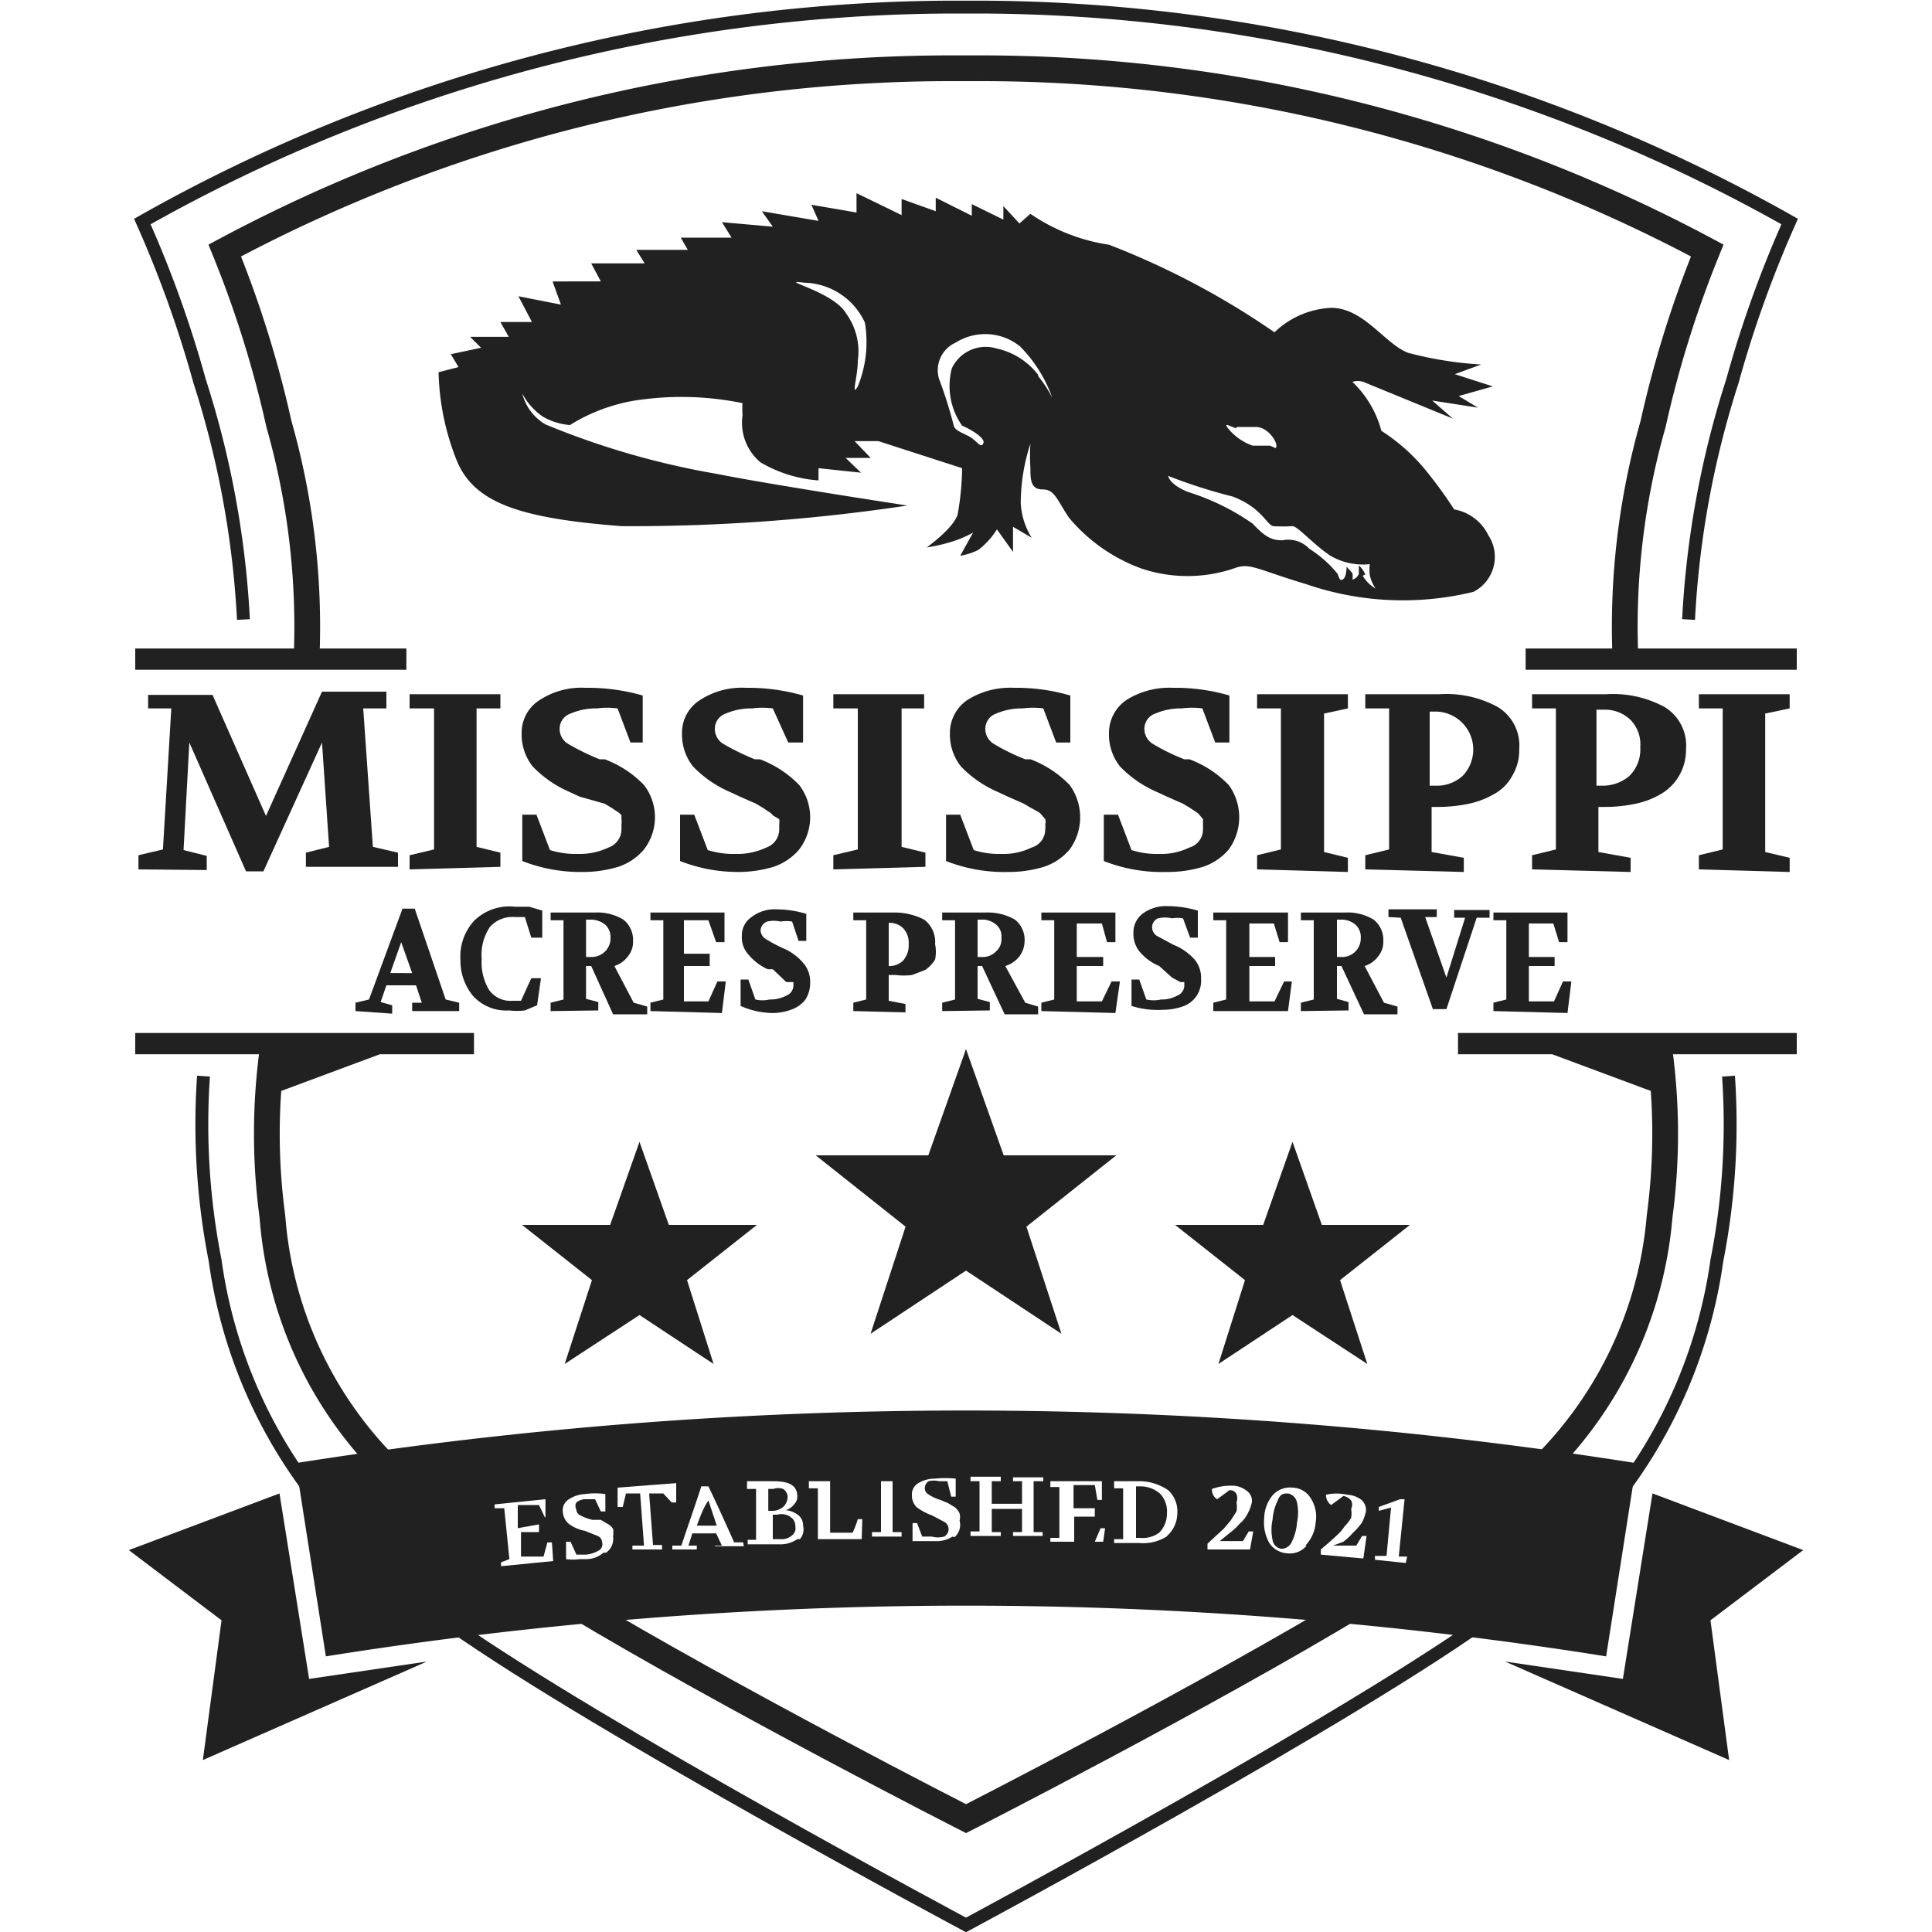 <svg xmlns="http://www.w3.org/2000/svg" viewBox="0 0 30 30"><polygon points="17.19 17.99 15.55 17.99 15 16.44 14.45 17.99 12.81 17.99 14.12 19.03 13.61 20.59 15 19.67 16.39 20.59 15.88 19.03 17.19 17.99" fill="#212121" stroke="#212121" stroke-miterlimit="10" stroke-width="0.1"/><polygon points="21.75 19.07 20.49 19.07 20.07 17.88 19.65 19.07 18.39 19.07 19.39 19.86 19.01 21.06 20.07 20.36 21.14 21.06 20.75 19.86 21.75 19.07" fill="#212121" stroke="#212121" stroke-miterlimit="10" stroke-width="0.1"/><polygon points="11.61 19.07 10.35 19.07 9.93 17.88 9.51 19.07 8.25 19.07 9.25 19.86 8.86 21.06 9.93 20.36 10.99 21.06 10.61 19.86 11.61 19.07" fill="#212121" stroke="#212121" stroke-miterlimit="10" stroke-width="0.1"/><polygon points="25.83 16.96 24.11 16.32 22.69 16.32 22.69 16.09 27.85 16.09 27.85 16.32 25.82 16.32 25.83 16.96" fill="#212121" stroke="#212121" stroke-miterlimit="10" stroke-width="0.1"/><path d="M23.89,22.84a6.2,6.2,0,0,0,1.88-3.95,9.6,9.6,0,0,0,0-2.57" transform="translate(0)" fill="none" stroke="#212121" stroke-miterlimit="10" stroke-width="0.4"/><path d="M8.89,24.9C11.37,26.39,15,28.24,15,28.24s3.67-1.87,6.15-3.37" transform="translate(0)" fill="none" stroke="#212121" stroke-miterlimit="10" stroke-width="0.4"/><path d="M4.23,16.32a9.6,9.6,0,0,0,0,2.57A6.17,6.17,0,0,0,6,22.77" transform="translate(0)" fill="none" stroke="#212121" stroke-miterlimit="10" stroke-width="0.4"/><path d="M25.08,23.28a7.73,7.73,0,0,0,1.58-3.71,10.92,10.92,0,0,0,.18-2.86" transform="translate(0)" fill="none" stroke="#212121" stroke-miterlimit="10" stroke-width="0.2"/><path d="M7,25.22c2.36,1.66,8,4.67,8,4.67s6.1-3.27,8.26-4.87" transform="translate(0)" fill="none" stroke="#212121" stroke-miterlimit="10" stroke-width="0.2"/><path d="M3.16,16.71a10.92,10.92,0,0,0,.18,2.86A7.67,7.67,0,0,0,4.8,23.12" transform="translate(0)" fill="none" stroke="#212121" stroke-miterlimit="10" stroke-width="0.2"/><polygon points="4.17 16.96 5.89 16.32 7.31 16.32 7.31 16.09 2.15 16.09 2.15 16.32 4.18 16.32 4.17 16.96" fill="#212121" stroke="#212121" stroke-miterlimit="10" stroke-width="0.1"/><rect x="23.74" y="10.12" width="4.11" height="0.23" fill="#212121" stroke="#212121" stroke-miterlimit="10" stroke-width="0.1"/><rect x="2.15" y="10.12" width="4.11" height="0.23" fill="#212121" stroke="#212121" stroke-miterlimit="10" stroke-width="0.1"/><path d="M4.76,10.23a11.5,11.5,0,0,0-.43-3.65,16.8,16.8,0,0,0-.84-2.69A23.92,23.92,0,0,1,14.81,1.06h.38A23.92,23.92,0,0,1,26.51,3.89a16.8,16.8,0,0,0-.84,2.69,11.5,11.5,0,0,0-.43,3.65" transform="translate(0)" fill="none" stroke="#212121" stroke-miterlimit="10" stroke-width="0.4"/><path d="M3.78,9.62a14.46,14.46,0,0,0-.68-3.7,17.57,17.57,0,0,0-.89-2.48A25.72,25.72,0,0,1,14.8.11h.4A25.72,25.72,0,0,1,27.79,3.44a17.57,17.57,0,0,0-.89,2.48,14.46,14.46,0,0,0-.68,3.7" transform="translate(0)" fill="none" stroke="#212121" stroke-miterlimit="10" stroke-width="0.2"/><polygon points="6.63 25.8 3.15 27.33 3.44 25.16 2 24.07 4.34 23.19 4.8 26.07 6.63 25.8" fill="#212121"/><polygon points="23.37 25.8 26.85 27.33 26.56 25.16 28 24.07 25.66 23.19 25.2 26.07 23.37 25.8" fill="#212121"/><path d="M17.7,23.08h-.06l0,.8h.06A.44.44,0,0,0,18,23.8a.42.42,0,0,0,.12-.3.4.4,0,0,0-.1-.3A.46.46,0,0,0,17.7,23.08Z" transform="translate(0)" fill="#212121"/><path d="M20,23.19c-.06,0-.12,0-.16.11a.82.82,0,0,0-.08.3.73.73,0,0,0,0,.31.16.16,0,0,0,.14.14.18.18,0,0,0,.16-.11.82.82,0,0,0,.08-.3.74.74,0,0,0,0-.31A.18.18,0,0,0,20,23.19Z" transform="translate(0)" fill="#212121"/><path d="M12.07,23.52H12l0,.38h.13a.24.24,0,0,0,.17-.06.14.14,0,0,0,.05-.14.16.16,0,0,0-.07-.14A.24.24,0,0,0,12.07,23.52Z" transform="translate(0)" fill="#212121"/><path d="M10.82,23.69l.31,0L11,23.3C10.91,23.43,10.87,23.56,10.82,23.69Z" transform="translate(0)" fill="#212121"/><path d="M12.18,23.38a.22.22,0,0,0,.05-.14.15.15,0,0,0-.07-.12.22.22,0,0,0-.15,0h-.08l0,.34H12A.25.25,0,0,0,12.18,23.38Z" transform="translate(0)" fill="#212121"/><path d="M4.59,22.72l.47,3a63.13,63.13,0,0,1,19.88,0l.47-3A66.69,66.69,0,0,0,4.59,22.72Zm4,1.52-.81.08v-.06l.13-.05-.08-.79-.15,0v-.06l.79-.08,0,.28H8.46l-.09-.19-.33,0,0,.36.33-.06v.12H8.09l0,.38.35,0,.06-.22h.07Zm.78-.13a.4.4,0,0,1-.25.1H9a.75.75,0,0,1-.21,0l0-.27h.07l.09.2h.15a.47.47,0,0,0,.19-.06.11.11,0,0,0,.06-.13s0-.07-.07-.1l-.2-.08a.59.59,0,0,1-.25-.11.26.26,0,0,1-.09-.18.2.2,0,0,1,.08-.19.5.5,0,0,1,.26-.09,1.13,1.13,0,0,1,.32,0v.27H9.33l-.09-.19H9.11a.23.23,0,0,0-.16.05.11.11,0,0,0,0,.11.1.1,0,0,0,.06.09.77.77,0,0,0,.19.07l.13,0,.1.06a.24.24,0,0,1,.09.08.42.42,0,0,1,0,.12A.26.26,0,0,1,9.41,24.11Zm.93-.92h-.22l.06.8.14,0v.07l-.46,0v-.06L10,24l-.06-.81-.22,0-.05.21H9.59l0-.3.91-.07,0,.3h-.07Zm1.25.82-.45,0V24l.11,0-.09-.19-.37,0-.06.19.13,0v.06l-.38,0V24l.14,0c.1-.3.21-.61.31-.92H11c.14.29.27.58.4.87l.14,0Zm.83-.11a.46.46,0,0,1-.27.08l-.5,0v-.07l.13,0,0-.79-.14,0V23L12,23c.25,0,.37.06.38.22a.17.17,0,0,1-.05.14.25.25,0,0,1-.13.09h0a.37.37,0,0,1,.2.08.2.2,0,0,1,.07.16A.23.23,0,0,1,12.42,23.9Zm1,0-.81,0V23.9l.13,0,0-.79-.14,0V23l.47,0V23l-.14,0,0,.8h.35a1.8,1.8,0,0,0,.08-.21h.07ZM14,23l-.14,0v.79l.14,0v.07h-.46v-.07l.14,0,0-.8-.14,0V23H14Zm.79.86a.45.45,0,0,1-.27.07h-.13l-.22,0v-.28h.07l.08.21.15,0a.36.36,0,0,0,.19,0,.13.13,0,0,0,.07-.12.13.13,0,0,0-.07-.11l-.19-.1a.86.86,0,0,1-.24-.13.26.26,0,0,1-.07-.19.2.2,0,0,1,.1-.18.5.5,0,0,1,.26-.07,1.58,1.58,0,0,1,.32,0v.28h-.07L14.71,23h-.13a.34.34,0,0,0-.16,0,.13.13,0,0,0-.06.11.11.11,0,0,0,.05.09.67.67,0,0,0,.19.09l.12.05.1.06a.25.25,0,0,1,.08.1.2.2,0,0,1,0,.11A.25.25,0,0,1,14.82,23.87ZM16.2,23l-.15,0v.79l.14,0v.06h-.46v-.06l.14,0v-.36h-.47v.36l.14,0v.06h-.47v-.07l.14,0V23l-.14,0v-.07h.47V23l-.14,0v.35h.47V23l-.14,0v-.06h.47Zm.93.94-.82,0v-.06l.14,0,0-.79-.14,0V23l.8,0v.29h-.07L17,23.06l-.33,0v.36l.33,0v.13l-.32,0v.39H17l.09-.21h.07Zm1-.09a.69.69,0,0,1-.44.11h-.39V23.9l.14,0,0-.79-.14,0V23l.4,0a.79.79,0,0,1,.44.14.45.45,0,0,1,.14.38A.47.47,0,0,1,18.11,23.86Zm1.28.21-.66,0v-.09l.13-.12.12-.11.11-.13.09-.14a.37.37,0,0,0,0-.14.18.18,0,0,0,0-.13.11.11,0,0,0-.11-.06l-.19.14a.17.17,0,0,1-.08-.16.88.88,0,0,1,.33-.05.36.36,0,0,1,.21.08.19.19,0,0,1,.08.17.58.58,0,0,1-.06.17.52.52,0,0,1-.13.17,1,1,0,0,1-.15.14l-.16.13.36,0,.09-.15h.07Zm.88-.06a.34.34,0,0,1-.3.12.36.36,0,0,1-.28-.16.65.65,0,0,1-.08-.38.58.58,0,0,1,.13-.36.36.36,0,0,1,.31-.12.34.34,0,0,1,.28.16.53.53,0,0,1,.08.38A.59.59,0,0,1,20.27,24Zm.88.2-.66-.06v-.08l.14-.12.12-.11a.69.69,0,0,0,.11-.13.64.64,0,0,0,.1-.13.37.37,0,0,0,0-.14.14.14,0,0,0,0-.13.19.19,0,0,0-.12-.07l-.19.14a.19.19,0,0,1-.08-.16.75.75,0,0,1,.33,0,.39.39,0,0,1,.22.08.21.21,0,0,1,.07.18.7.7,0,0,1-.06.17,1,1,0,0,1-.14.16,1,1,0,0,1-.15.14L20.7,24l.36,0,.09-.15h.07Zm.66.07-.48-.05v-.06h.18l.07-.75-.19.05V23.4l.33-.12h.07l-.09.89.13,0Z" transform="translate(0)" fill="#212121"/><path d="M2.15,13.5v-.22l.38-.09L2.66,11,2.3,11v-.21h1l.83,1.88L5,10.74H6V11L5.64,11l.15,2.15.39.09v.22H4.75v-.22l.36-.09L5,11.53l-.91,2H3.82l-.88-2-.09,1.67.36.09v.22Z" transform="translate(0)" fill="#212121"/><path d="M6.36,13.5v-.22l.38-.09V11L6.36,11v-.22H7.77V11L7.4,11v2.15l.37.09v.22Z" transform="translate(0)" fill="#212121"/><path d="M8.11,13.37v-.72h.22l.21.55a1.35,1.35,0,0,0,.43.06,1.06,1.06,0,0,0,.48-.1.3.3,0,0,0,.2-.28s0-.05,0-.08a.3.3,0,0,0,0-.08l0-.06a.22.22,0,0,0-.07-.06l-.09-.06-.1-.06L9,12.37l-.15-.07a1.76,1.76,0,0,1-.58-.4.8.8,0,0,1-.17-.51.6.6,0,0,1,.28-.52,1.19,1.19,0,0,1,.71-.19,3.09,3.09,0,0,1,.89.12v.73H9.79L9.59,11a1.22,1.22,0,0,0-.32,0,1,1,0,0,0-.41.08.25.25,0,0,0-.17.24.27.27,0,0,0,.13.23,3.72,3.72,0,0,0,.49.24l.08,0a1.65,1.65,0,0,1,.61.4.82.82,0,0,1,0,1,.89.89,0,0,1-.4.27,1.89,1.89,0,0,1-.56.08A2.47,2.47,0,0,1,8.11,13.37Z" transform="translate(0)" fill="#212121"/><path d="M10.56,13.37v-.72h.22l.21.55a1.35,1.35,0,0,0,.43.06,1.06,1.06,0,0,0,.48-.1.3.3,0,0,0,.2-.28s0-.05,0-.08a.3.3,0,0,0,0-.08L12,12.66a.22.22,0,0,0-.07-.06l-.09-.06-.1-.06-.25-.11-.15-.07a1.76,1.76,0,0,1-.58-.4.8.8,0,0,1-.17-.51.6.6,0,0,1,.28-.52,1.19,1.19,0,0,1,.71-.19,3.09,3.09,0,0,1,.89.12v.73h-.23L12,11a1.22,1.22,0,0,0-.32,0,1,1,0,0,0-.41.08.25.25,0,0,0-.17.24.27.27,0,0,0,.13.23,3.72,3.72,0,0,0,.49.24l.08,0a1.65,1.65,0,0,1,.61.4.82.82,0,0,1,0,1,.89.89,0,0,1-.4.27,1.89,1.89,0,0,1-.56.08A2.47,2.47,0,0,1,10.56,13.37Z" transform="translate(0)" fill="#212121"/><path d="M12.94,13.5v-.22l.38-.09V11L12.94,11v-.22h1.41V11L14,11v2.15l.37.09v.22Z" transform="translate(0)" fill="#212121"/><path d="M14.69,13.37v-.72h.22l.21.55a1.31,1.31,0,0,0,.43.06,1,1,0,0,0,.47-.1.29.29,0,0,0,.21-.28.24.24,0,0,0,0-.08.13.13,0,0,0,0-.08l-.05-.06a.22.22,0,0,0-.07-.06L16,12.54l-.1-.06-.25-.11-.15-.07a1.76,1.76,0,0,1-.58-.4.8.8,0,0,1-.17-.51.62.62,0,0,1,.27-.52,1.25,1.25,0,0,1,.72-.19,3,3,0,0,1,.88.12v.73h-.22l-.2-.53a1.22,1.22,0,0,0-.32,0,1,1,0,0,0-.41.08.25.25,0,0,0-.17.24.27.27,0,0,0,.13.23,3.16,3.16,0,0,0,.49.24l.08,0a1.65,1.65,0,0,1,.61.4.85.85,0,0,1,0,1,.89.89,0,0,1-.4.27,1.89,1.89,0,0,1-.56.08A2.47,2.47,0,0,1,14.69,13.37Z" transform="translate(0)" fill="#212121"/><path d="M17.14,13.37v-.72h.22l.21.55a1.31,1.31,0,0,0,.43.06,1,1,0,0,0,.47-.1.29.29,0,0,0,.21-.28s0-.05,0-.08l0-.08-.05-.06a.22.22,0,0,0-.07-.06l-.09-.06-.1-.06-.25-.11-.15-.07a1.76,1.76,0,0,1-.58-.4.8.8,0,0,1-.17-.51.62.62,0,0,1,.27-.52,1.25,1.25,0,0,1,.72-.19,3,3,0,0,1,.88.12v.73h-.22l-.2-.53a1.22,1.22,0,0,0-.32,0,1,1,0,0,0-.41.08.25.25,0,0,0-.17.24.27.27,0,0,0,.13.23,3.16,3.16,0,0,0,.49.24l.08,0a1.65,1.65,0,0,1,.61.4.85.85,0,0,1,0,1,.89.89,0,0,1-.4.27,1.89,1.89,0,0,1-.56.08A2.47,2.47,0,0,1,17.14,13.37Z" transform="translate(0)" fill="#212121"/><path d="M19.52,13.5v-.22l.37-.09V11L19.52,11v-.22h1.41V11l-.37.08v2.15l.37.09v.22Z" transform="translate(0)" fill="#212121"/><path d="M21.2,13.5v-.22l.37-.09V11L21.2,11v-.22h1.15a1.66,1.66,0,0,1,.91.2.7.7,0,0,1,.33.66.76.76,0,0,1-.11.41.69.69,0,0,1-.28.28,1.32,1.32,0,0,1-.39.15,2.34,2.34,0,0,1-.47.05h-.11v.7l.5.09v.22Zm1-1.3h.09a.6.6,0,0,0,.42-.15.59.59,0,0,0-.39-1h-.12Z" transform="translate(0)" fill="#212121"/><path d="M23.79,13.5v-.22l.37-.09V11L23.79,11v-.22h1.15a1.68,1.68,0,0,1,.91.2.7.7,0,0,1,.33.66.79.79,0,0,1-.39.69,1.32,1.32,0,0,1-.39.15,2.34,2.34,0,0,1-.47.05h-.11v.7l.5.09v.22Zm1-1.3h.09a.64.64,0,0,0,.42-.15.58.58,0,0,0,.17-.45.54.54,0,0,0-.16-.43.57.57,0,0,0-.4-.15h-.12Z" transform="translate(0)" fill="#212121"/><path d="M26.38,13.5v-.22l.37-.09V11L26.38,11v-.22h1.41V11l-.38.08v2.15l.38.09v.22Z" transform="translate(0)" fill="#212121"/><path d="M5.52,15.7v-.13l.21-.05.52-1.41h.19l.48,1.41.21.05v.13H6.4v-.13l.15,0-.09-.27H6l-.09.26.18.05v.13Zm.54-.59H6.4l-.17-.48Z" transform="translate(0)" fill="#212121"/><path d="M7.15,14.91a.82.82,0,0,1,.21-.61A.78.78,0,0,1,8,14.08l.22,0,.2.06v.42H8.25l-.1-.32H8a.47.47,0,0,0-.39.15.77.77,0,0,0-.13.5.82.82,0,0,0,.12.49.41.41,0,0,0,.36.16h.13l.16-.35H8.4l-.06.42-.19.08a1,1,0,0,1-.24,0,.7.7,0,0,1-.56-.22A.85.85,0,0,1,7.15,14.91Z" transform="translate(0)" fill="#212121"/><path d="M8.55,15.7v-.13l.2-.05V14.29l-.2,0v-.12h.68a.78.78,0,0,1,.45.11.4.4,0,0,1,.15.33.35.35,0,0,1-.08.24.41.41,0,0,1-.21.15l.3.57.21.06v.12H9.52L9.18,15H9.1v.51l.19.05v.13Zm.55-.84h.07a.3.3,0,0,0,.23-.09.29.29,0,0,0,.08-.21.26.26,0,0,0-.08-.2.36.36,0,0,0-.24-.08H9.1Z" transform="translate(0)" fill="#212121"/><path d="M10.1,15.7v-.13l.2-.05V14.29l-.2,0v-.12h1.15v.46h-.13L11,14.29h-.38v.52l.4,0V15l-.4,0v.55H11l.14-.31h.13l-.06.49Z" transform="translate(0)" fill="#212121"/><path d="M11.5,15.62v-.41h.12l.11.31a.48.48,0,0,0,.22,0,.53.53,0,0,0,.26-.06.17.17,0,0,0,.11-.16v0s0,0,0-.05l0,0,0,0-.05,0-.06,0L12,15.05l-.08,0a.84.84,0,0,1-.3-.23.39.39,0,0,1-.1-.29.34.34,0,0,1,.15-.29.58.58,0,0,1,.38-.12,1.66,1.66,0,0,1,.47.07v.42h-.12l-.1-.3a.55.55,0,0,0-.18,0,.46.46,0,0,0-.21,0,.16.16,0,0,0-.1.14.17.17,0,0,0,.08.13,2.41,2.41,0,0,0,.26.14l0,0a.83.83,0,0,1,.32.23.44.44,0,0,1,.11.3.47.47,0,0,1-.08.28.48.48,0,0,1-.22.15.85.85,0,0,1-.3.05A1.26,1.26,0,0,1,11.5,15.62Z" transform="translate(0)" fill="#212121"/><path d="M13.25,15.7v-.13l.2-.05V14.29l-.2,0v-.12h.61a1,1,0,0,1,.49.11.43.43,0,0,1,.17.38.6.6,0,0,1,0,.24.57.57,0,0,1-.15.16l-.21.08a1,1,0,0,1-.25,0H13.8v.4l.26.05v.13ZM13.8,15h0a.3.3,0,0,0,.22-.08.36.36,0,0,0,.09-.26.33.33,0,0,0-.08-.24.29.29,0,0,0-.22-.09H13.8Z" transform="translate(0)" fill="#212121"/><path d="M14.63,15.7v-.13l.2-.05V14.29l-.2,0v-.12h.67a.84.84,0,0,1,.46.11.4.4,0,0,1,.15.33.41.41,0,0,1-.08.24.44.44,0,0,1-.22.15l.31.57.2.06v.12H15.6L15.25,15h-.07v.51l.19.05v.13Zm.55-.84h.06a.29.29,0,0,0,.23-.09.25.25,0,0,0,.08-.21.23.23,0,0,0-.08-.2.32.32,0,0,0-.23-.08h-.06Z" transform="translate(0)" fill="#212121"/><path d="M16.17,15.7v-.13l.2-.05V14.29l-.2,0v-.12h1.15v.46h-.13l-.08-.29h-.39v.52l.41,0V15l-.41,0v.55h.39l.15-.31h.13l-.07.49Z" transform="translate(0)" fill="#212121"/><path d="M17.57,15.62v-.41h.12l.11.31a.53.53,0,0,0,.23,0,.49.49,0,0,0,.25-.06.17.17,0,0,0,.11-.16.06.06,0,0,0,0,0s0,0,0-.05l0,0,0,0,0,0-.06,0-.13-.07L18,15a.8.8,0,0,1-.31-.23.44.44,0,0,1-.09-.29.36.36,0,0,1,.14-.29.61.61,0,0,1,.39-.12,1.72,1.72,0,0,1,.47.07v.42h-.12l-.11-.3a.52.52,0,0,0-.17,0,.48.48,0,0,0-.22,0,.15.15,0,0,0-.09.14.16.16,0,0,0,.07.13l.26.14,0,0a.87.87,0,0,1,.33.23.44.44,0,0,1,.1.3.42.42,0,0,1-.29.43.94.94,0,0,1-.3.05A1.35,1.35,0,0,1,17.57,15.62Z" transform="translate(0)" fill="#212121"/><path d="M18.84,15.7v-.13l.2-.05V14.29l-.2,0v-.12H20v.46h-.13l-.09-.29h-.38v.52l.4,0V15l-.4,0v.55h.39l.15-.31h.12L20,15.7Z" transform="translate(0)" fill="#212121"/><path d="M20.2,15.7v-.13l.2-.05V14.29l-.2,0v-.12h.68a.78.78,0,0,1,.45.11.4.4,0,0,1,.15.33.35.35,0,0,1-.08.24.41.41,0,0,1-.21.15l.3.57.21.06v.12h-.52L20.83,15h-.07v.51l.18.05v.13Zm.56-.84h.06a.29.29,0,0,0,.31-.3.26.26,0,0,0-.08-.2.34.34,0,0,0-.23-.08h-.06Z" transform="translate(0)" fill="#212121"/><path d="M21.56,14.24v-.12h.75v.12l-.18,0,.33.94.29-.93-.17,0v-.12h.55v.12l-.2,0-.47,1.42h-.21l-.5-1.42Z" transform="translate(0)" fill="#212121"/><path d="M23.19,15.7v-.13l.2-.05V14.29l-.2,0v-.12h1.15v.46h-.13l-.09-.29h-.38v.52l.4,0V15l-.4,0v.55h.39l.14-.31h.13l-.06.49Z" transform="translate(0)" fill="#212121"/><path d="M23.11,8.31a.73.73,0,0,0-.53-.4,6.82,6.82,0,0,0-.46-.63,2.94,2.94,0,0,0-.67-.59A1.62,1.62,0,0,0,21,5.93a.27.27,0,0,1,.17,0l1.39.57-.32-.28.71.11-.3-.18L23.18,6l-.59-.19L23,5.66a5.73,5.73,0,0,1-1.13-.18c-.36-.13-.69-.7-1.2-.7a1.36,1.36,0,0,0-.88.38A12.3,12.3,0,0,0,17.22,3.8,2.91,2.91,0,0,1,16,3.32l-.17.15-.25-.27,0,.21-.49-.24v.18l-.56-.28,0,.21L14,3.09l0,.25L13.3,3V3.3l-.7-.12.11.25-.88-.15.17.24-.79-.07.15.24h-.79l.11.19h-.8l.13.21-.83,0,.15.28H8.58l.13.36-.66-.13L8.26,5l-.49,0,.13.23-.6,0,.17.17L7,5.5l.12.2-.31.08A3.92,3.92,0,0,0,7.1,7.17c.28.65,1,.88,2.55,1a28.85,28.85,0,0,0,4.44-.32s-2.16-.33-2.95-.49a12.42,12.42,0,0,1-2.67-.77.77.77,0,0,1-.36-.48,1,1,0,0,0,.32.36,1,1,0,0,0,.42.13A2.76,2.76,0,0,1,10,6.2a4.7,4.7,0,0,1,1.53.06,1.38,1.38,0,0,0,0,.19.8.8,0,0,0,.28.73,2.07,2.07,0,0,0,.9.28l0-.19.66.07-.24-.23.39,0-.25-.26.37,0,1.3.42a4.39,4.39,0,0,1-.07.72c-.07.22-.48.51-.48.51a2.45,2.45,0,0,0,.36-.08,1.66,1.66,0,0,0,.36-.15l-.2.36a1,1,0,0,0,.28-.09,1.2,1.2,0,0,0,.29-.32l.25.35V8.18l.29.17a1.13,1.13,0,0,1-.17-.54A3,3,0,0,1,16,6.89a2.75,2.75,0,0,0,0,.37c0,.18,0,.34.19.34s.22.16.41.44a2.64,2.64,0,0,0,1.13.79,2.25,2.25,0,0,0,1.42,0c.26-.1.33,0,1.13.24a4.62,4.62,0,0,0,2.6.12A.61.61,0,0,0,23.11,8.31ZM13.32,6c-.11.18,0-.15,0-.4a1,1,0,0,0-.18-.73c-.2-.35-1.11-.54-.65-.48a1.06,1.06,0,0,1,.94.62A1.82,1.82,0,0,1,13.32,6Zm2.8-.18a1.11,1.11,0,0,0-.65-.41.58.58,0,0,0-.69.31,1.07,1.07,0,0,0,.16.89c.14.06.36.19.33.27s-.08,0-.17-.07-.27-.11-.29-.2a6.72,6.72,0,0,0-.23-.73.47.47,0,0,1,.26-.56.86.86,0,0,1,1,.06,2.13,2.13,0,0,1,.5.8A1.74,1.74,0,0,0,16.12,5.84Zm3.08.81c.09,0,.12,0,.3,0s.32.21.32.29-.05,0-.12,0-.07,0-.25,0a.86.86,0,0,1-.39-.28C19,6.55,19.11,6.63,19.2,6.65Zm2,2.29a.39.39,0,0,0-.1-.14s0,.08,0,.13A.15.15,0,0,1,21,9a.27.27,0,0,0,0-.1s-.09-.1-.09-.1,0,.15-.05.19-.06,0-.09-.08a1.84,1.84,0,0,0-.44-.39.45.45,0,0,0-.42-.13c-.18,0-.28-.07-.46-.26a3.66,3.66,0,0,0-1-.49c-.3-.12-.31-.25-.31-.25a8.16,8.16,0,0,0,1,.32c.45.17.53.44.63.46a2.51,2.51,0,0,0,.3,0c.08,0,.33.29.59.46a1,1,0,0,0,.61.13.68.68,0,0,0,0,.17.61.61,0,0,0,.09.21A.57.57,0,0,1,21.16,8.94Z" transform="translate(0)" fill="#212121"/><rect width="30" height="30" fill="none"/></svg>